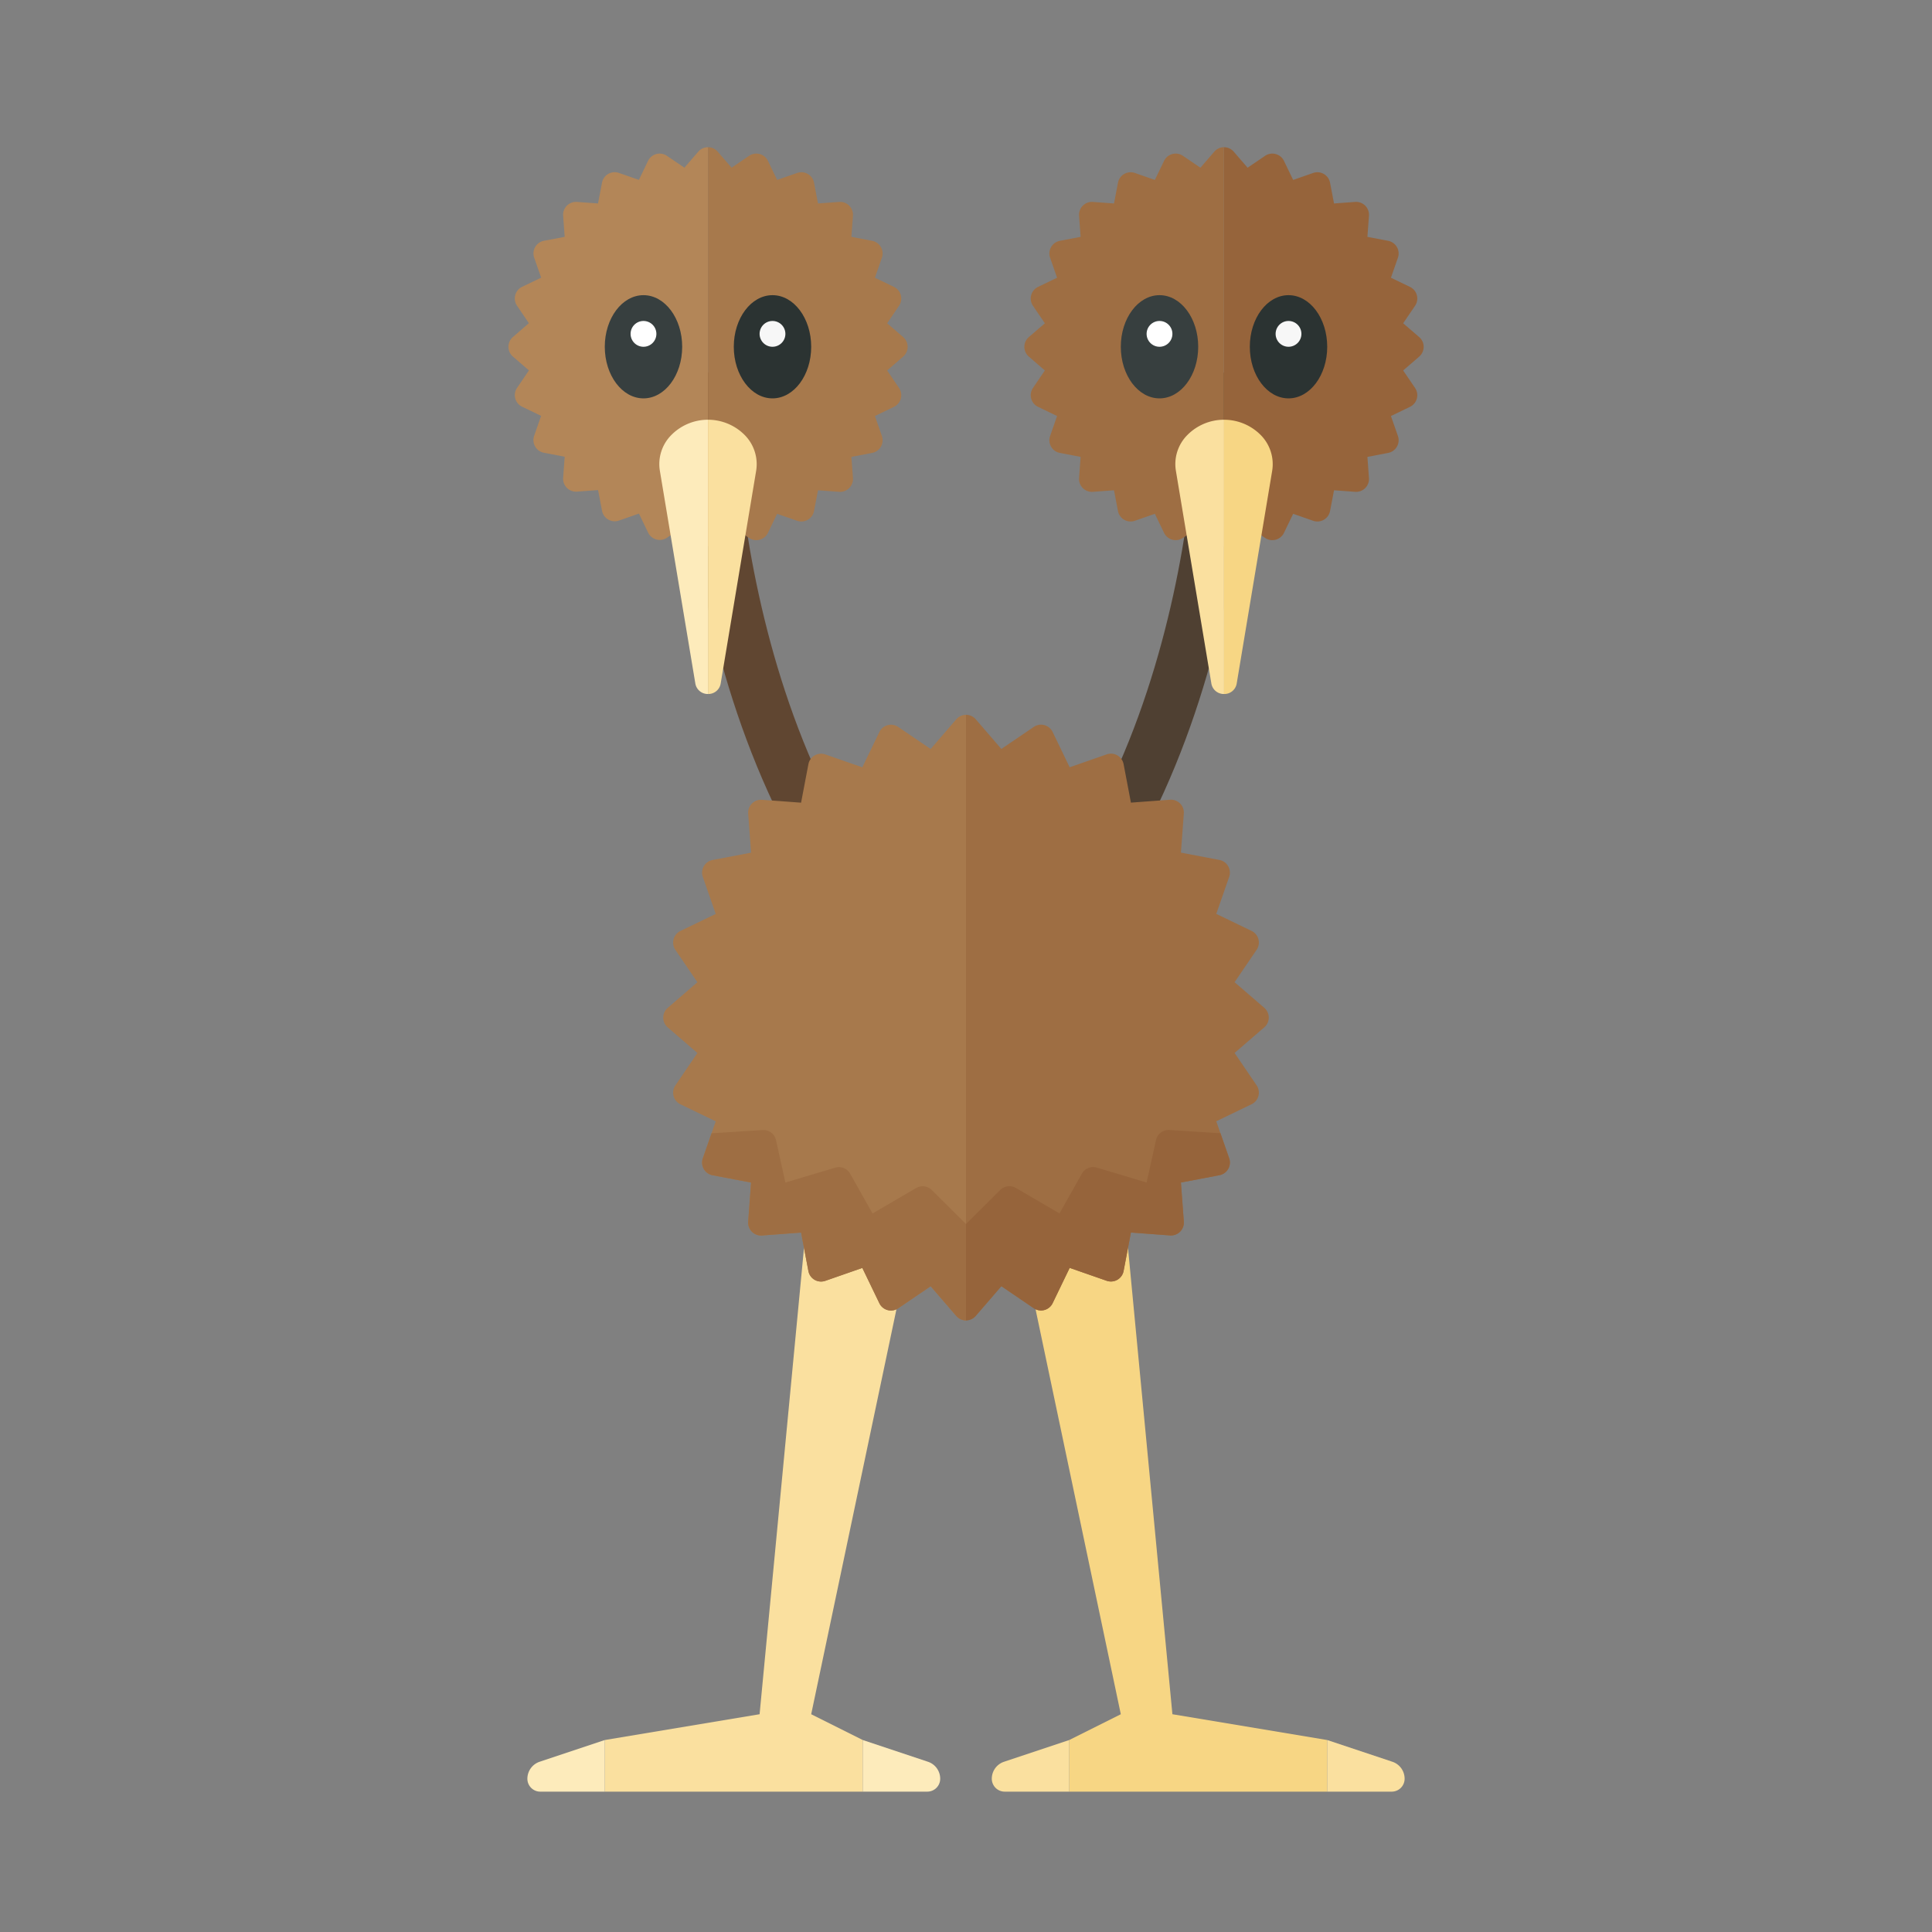 <svg xmlns="http://www.w3.org/2000/svg" width="100%" height="100%" viewBox="-2.72 -2.72 37.44 37.44"><rect x="-2.72" y="-2.72" width="37.44" height="37.44" fill="#808080" stroke="none"/><path fill="#4F4032" d="M16.837 16.869l-.674-.738C20.65 12.04 20.502 4.588 20.5 4.514l1-.027c.009.324.159 7.987-4.663 12.382z"/><path fill="#604631" d="M15.163 16.869C10.341 12.474 10.491 4.811 10.5 4.486l1 .027c-.002.074-.143 7.533 4.337 11.617l-.674.739z"/><path fill="#F7D684" d="M19 20l1 10.5 3 .5v1h-5v-1l1-.5-2-9.5z"/><path fill="#FAE09F" d="M13 20l-1 10.5-3 .5v1h5v-1l-1-.5 2-9.5z"/><path fill="#A7794C" d="M16 11.133a.248.248 0 00-.189.087l-.496.575-.628-.427a.25.25 0 00-.366.098l-.33.684-.717-.25a.25.25 0 00-.328.189l-.142.746-.757-.056a.25.25 0 00-.268.268l.056.757-.746.142a.25.25 0 00-.189.328l.25.717-.684.33a.25.25 0 00-.098.366l.427.628-.575.496a.25.25 0 000 .379l.575.496-.427.628a.25.25 0 00.098.366l.684.33-.25.717a.25.25 0 00.189.328l.746.142-.056.757a.25.25 0 00.268.268l.757-.056.142.746a.25.25 0 00.328.189l.717-.25.33.684a.25.25 0 00.366.098l.628-.427.496.575a.25.25 0 00.189.087V11.133z"/><path fill="#9E6E43" d="M16.189 22.78l.496-.575.628.427a.25.25 0 00.366-.098l.33-.684.717.25a.25.25 0 00.328-.189l.142-.746.757.056a.25.25 0 00.268-.268l-.056-.757.746-.142a.25.25 0 00.189-.328l-.25-.717.684-.33a.25.25 0 00.098-.366l-.427-.628.575-.496a.25.25 0 000-.379l-.575-.496.427-.628a.25.25 0 00-.098-.366l-.684-.33.25-.717a.25.25 0 00-.189-.328l-.746-.142.056-.757a.25.25 0 00-.268-.268l-.757.056-.142-.746a.25.25 0 00-.328-.189l-.717.25-.33-.684a.25.25 0 00-.366-.098l-.628.427-.496-.575a.25.25 0 00-.189-.087v11.734a.243.243 0 00.189-.086zM16 21l-.663-.659a.25.25 0 00-.302-.039l-.846.494-.434-.771a.25.25 0 00-.289-.117l-.966.288-.182-.822a.25.25 0 00-.26-.195l-.989.063-.169.485a.25.25 0 00.189.328l.746.142-.056.757a.25.25 0 00.268.268l.757-.056.142.746a.25.25 0 00.328.189l.717-.25.33.684a.25.25 0 00.366.098l.628-.427.496.575a.25.25 0 00.189.087V21z"/><path fill="#96643B" d="M16.189 22.78l.496-.575.628.427a.25.25 0 00.366-.098l.33-.684.717.25a.25.25 0 00.328-.189l.142-.746.757.056a.25.25 0 00.268-.268l-.056-.757.746-.142a.25.25 0 00.189-.328l-.169-.485-.989-.063a.25.25 0 00-.26.195l-.182.823-.965-.289a.25.25 0 00-.289.117l-.434.771-.846-.494a.25.25 0 00-.302.039L16 21v1.867c.07 0 .139-.029.189-.087z"/><path fill="#B38658" d="M11 .133a.248.248 0 00-.189.087l-.268.31-.339-.23a.25.25 0 00-.366.098l-.177.368-.387-.135a.25.25 0 00-.328.19l-.077.402-.409-.03a.25.25 0 00-.267.268l.03.409-.402.076a.25.25 0 00-.189.328l.135.387-.37.178a.25.25 0 00-.098.365l.23.339-.309.268a.25.25 0 000 .379l.31.268-.23.339a.248.248 0 00.097.364l.369.178-.135.387c-.05.144.04.3.19.328l.402.077-.03.409a.25.25 0 00.268.267l.409-.03.077.402a.25.25 0 00.328.189l.387-.135.178.369a.25.25 0 00.366.098l.339-.23.267.31a.25.25 0 00.189.087V.133z"/><path fill="#A7794C" d="M11 .133c.07 0 .139.029.189.087l.268.31.339-.23a.25.25 0 01.366.098l.178.369.387-.135a.25.25 0 01.328.189l.077.402.409-.03a.25.25 0 01.268.268l-.03.409.402.077a.25.25 0 01.189.328l-.135.387.369.178a.25.25 0 01.098.366l-.23.339.31.267a.25.25 0 010 .379l-.31.268.23.339a.25.25 0 01-.098.366l-.369.178.135.387a.25.25 0 01-.189.328l-.402.077.03.409a.25.25 0 01-.268.268l-.409-.03-.077.402a.25.25 0 01-.328.189l-.387-.135-.178.369a.25.25 0 01-.366.098l-.339-.23-.267.31a.262.262 0 01-.19.083V.133z"/><path fill="#9E6E43" d="M21 .133a.248.248 0 00-.189.087l-.268.31-.339-.23a.25.25 0 00-.366.098l-.178.369-.387-.135a.25.25 0 00-.328.189l-.077.402-.409-.03a.25.25 0 00-.268.268l.03.409-.402.077a.25.25 0 00-.189.328l.135.387-.369.178a.25.25 0 00-.098.366l.23.339-.31.267a.25.25 0 000 .379l.31.268-.23.339a.25.25 0 00.098.366l.369.178-.135.387a.25.25 0 00.189.328l.402.077-.03.409a.25.25 0 00.268.268l.409-.03.077.402a.25.25 0 00.328.189l.387-.135.178.369a.25.25 0 00.366.098l.339-.23.267.31a.25.25 0 00.189.087V.133z"/><path fill="#96643B" d="M21 .133c.07 0 .139.029.189.087l.268.31.339-.23a.25.25 0 01.366.098l.178.369.387-.135a.25.25 0 01.328.189l.077.402.409-.03a.25.25 0 01.268.268l-.03.409.402.077a.25.25 0 01.189.328l-.135.387.369.178a.25.25 0 01.098.366l-.23.339.31.267a.25.25 0 010 .379l-.31.268.23.339a.25.25 0 01-.098.366l-.369.178.135.387a.25.25 0 01-.189.328l-.402.077.03.409a.25.25 0 01-.268.268l-.409-.03-.077.402a.25.25 0 01-.328.189l-.387-.135-.178.369a.25.25 0 01-.366.098l-.339-.23-.267.31a.262.262 0 01-.19.083V.133z"/><ellipse cx="9.75" cy="4" fill="#373F3F" rx=".75" ry="1"/><ellipse cx="12.25" cy="4" fill="#2B3332" rx=".75" ry="1"/><circle cx="9.75" cy="3.75" r=".25" fill="#FFF"/><circle cx="12.25" cy="3.75" r=".25" fill="#F7F7F7"/><ellipse cx="19.75" cy="4" fill="#373F3F" rx=".75" ry="1"/><ellipse cx="22.25" cy="4" fill="#2B3332" rx=".75" ry="1"/><circle cx="19.75" cy="3.75" r=".25" fill="#FFF"/><circle cx="22.25" cy="3.75" r=".25" fill="#F7F7F7"/><path fill="#FDEBBB" d="M9 31l-1.263.421a.348.348 0 00-.237.329c0 .138.112.25.25.25H9v-1z"/><path fill="#FAE09F" d="M18 31l-1.263.421a.346.346 0 00-.237.329c0 .138.112.25.25.25H18v-1zm5 0l1.263.421c.142.047.237.18.237.329a.25.25 0 01-.25.25H23v-1z"/><path fill="#FDEBBB" d="M14 31l1.263.421c.142.047.237.18.237.329a.25.25 0 01-.25.25H14v-1z"/><path fill="#FAE09F" d="M21 5.414a.997.997 0 00-.707.293l-.002.002a.797.797 0 00-.223.697l.686 4.114a.244.244 0 00.247.209V5.414z"/><path fill="#F7D684" d="M21.247 10.52l.686-4.114a.802.802 0 00-.223-.697l-.002-.002A1.001 1.001 0 0021 5.414v5.315a.243.243 0 00.247-.209z"/><path fill="#FDEBBB" d="M11 5.414a.997.997 0 00-.707.293l-.002.002a.797.797 0 00-.223.697l.686 4.114a.244.244 0 00.247.209V5.414z"/><path fill="#FAE09F" d="M11.247 10.52l.686-4.114a.802.802 0 00-.223-.697l-.002-.002A1.001 1.001 0 0011 5.414v5.315a.243.243 0 00.247-.209z"/></svg>